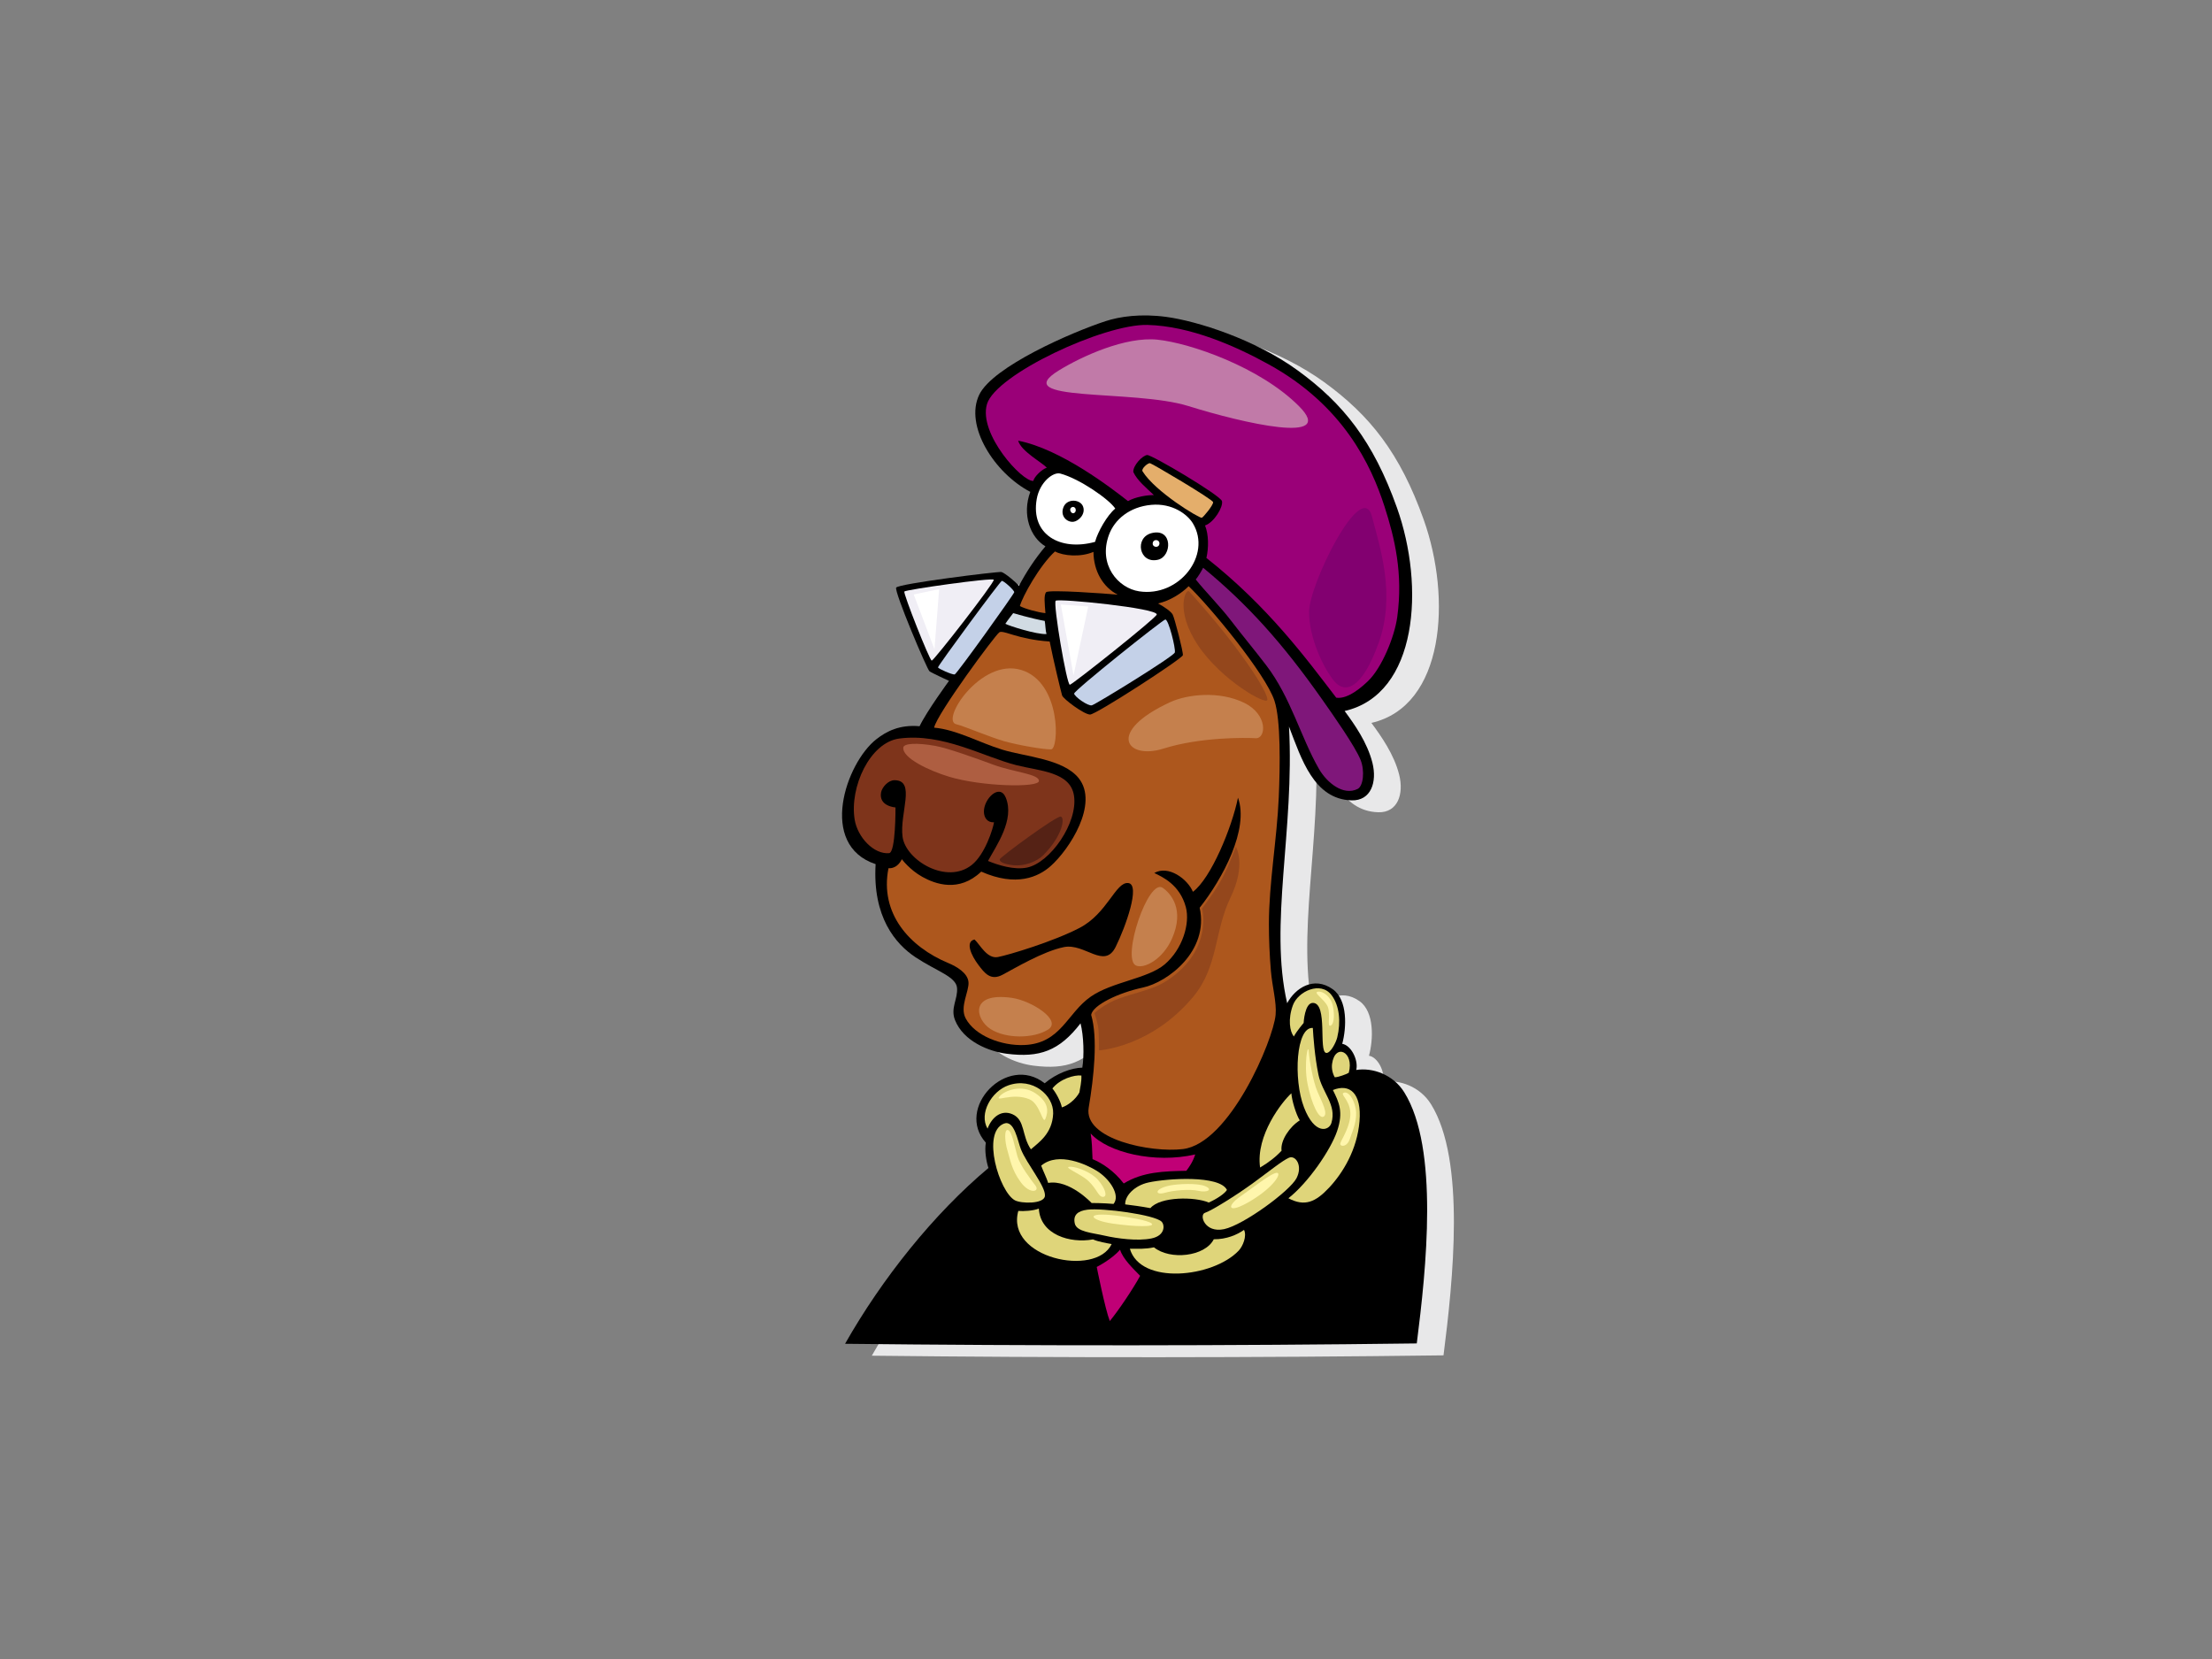 <?xml version="1.0" encoding="utf-8"?>
<!-- Generator: Adobe Illustrator 17.0.0, SVG Export Plug-In . SVG Version: 6.00 Build 0)  -->
<!DOCTYPE svg PUBLIC "-//W3C//DTD SVG 1.1//EN" "http://www.w3.org/Graphics/SVG/1.1/DTD/svg11.dtd">
<svg version="1.1" id="Layer_1" xmlns="http://www.w3.org/2000/svg" xmlns:xlink="http://www.w3.org/1999/xlink" x="0px" y="0px"
	 width="800px" height="600px" viewBox="0 0 800 600" enable-background="new 0 0 800 600" xml:space="preserve">
<rect x="0" y="0" width="800" height="600" fill="#808080" stroke="none"/>
<g>
	<path fill-rule="evenodd" clip-rule="evenodd" fill="#E8E8E9" d="M495.984,261.447c3.614,4.899,8.202,11.41,10.043,18.708
		c1.778,7.058-0.548,13.807-7.537,13.612c-13.62-0.377-18.146-15.014-22.63-26.683c2.049,37.565-7.281,71.434-0.662,100.05
		c2.871-5.4,9.578-9.973,16.489-5.059c5.453,3.875,5,13.937,3.428,19.745c3.211,0.504,5.918,5.894,5.063,9.455
		c5.848-0.949,13.357,1.609,17.389,8.101c12.587,20.274,7.932,63.819,4.502,90.802c-67.148,0.87-139.621,0.888-206.767,0.127
		c13.433-23.675,32.111-47.031,51.859-63.58c-0.831-2.492-1.442-6.455-0.938-9.153c-11.224-12.41,7.572-32.273,21.271-21.483
		c4.226-3.577,9.716-5.58,13.617-5.655c0.693-4.342,0.526-11.417-0.644-16.03c-7.693,10.001-14.856,12.508-26.676,11.002
		c-6.465-0.82-15.634-4.465-18.715-12.155c-1.758-4.375,1.076-7.612,0.725-11.665c-0.349-4.066-7.393-6.034-14.954-11.033
		c-7.327-4.837-15.642-14.615-14.487-33.72c-20.898-6.924-10.772-36.542,0.274-45.187c3.684-2.88,8.441-5.333,15.621-4.689
		c2.564-5.384,10.643-16.413,10.643-16.413s-6.157-2.819-7.055-3.462c-0.894-0.64-12.819-28.849-12.05-30.258
		c0.771-1.409,36.926-5.899,38.079-5.643c1.155,0.26,5.639,3.976,6.295,5.042c2.683-5.043,5.749-9.748,9.604-14.322
		c-5.493-3.253-8.539-11.487-5.469-19.706c-12.907-6.705-23.921-23.891-18.468-35.152c4.907-10.136,33.356-22.563,45.689-26.59
		c5.181-1.694,12.782-2.777,21.996-1.531c11,1.486,31.899,8.025,47.41,19.292c16.592,12.047,27.425,25.726,35.967,49.7
		C525.033,216.361,522.497,255.363,495.984,261.447z"/>
	<path fill-rule="evenodd" clip-rule="evenodd" d="M486.305,257.144c3.614,4.898,8.204,11.409,10.045,18.706
		c1.775,7.061-0.552,13.808-7.537,13.613c-13.622-0.378-18.148-15.015-22.63-26.682c2.052,37.568-7.281,71.432-0.664,100.048
		c2.873-5.4,9.582-9.972,16.489-5.059c5.46,3.879,5,13.942,3.432,19.746c3.207,0.504,5.916,5.898,5.061,9.455
		c5.848-0.949,13.357,1.609,17.387,8.105c12.591,20.274,7.934,63.815,4.506,90.793c-67.153,0.874-139.625,0.892-206.769,0.132
		c13.435-23.675,32.111-47.031,51.857-63.58c-0.826-2.492-1.442-6.45-0.936-9.151c-11.226-12.412,7.572-32.276,21.271-21.486
		c4.228-3.577,9.714-5.576,13.619-5.659c0.691-4.333,0.524-11.412-0.646-16.022c-7.695,9.999-14.858,12.504-26.678,11
		c-6.463-0.822-15.634-4.467-18.713-12.153c-1.758-4.377,1.074-7.616,0.725-11.665c-0.349-4.07-7.391-6.038-14.957-11.038
		c-7.325-4.837-15.64-14.615-14.487-33.715c-20.896-6.928-10.77-36.545,0.274-45.19c3.684-2.88,8.443-5.333,15.623-4.691
		c2.564-5.384,10.641-16.409,10.641-16.409s-6.157-2.823-7.053-3.464c-0.896-0.641-12.82-28.847-12.052-30.259
		c0.774-1.411,36.929-5.899,38.079-5.642c1.157,0.257,5.644,3.975,6.297,5.042c2.683-5.043,5.749-9.751,9.602-14.324
		c-5.49-3.253-8.537-11.484-5.469-19.706c-12.901-6.705-23.916-23.887-18.463-35.153c4.905-10.135,33.354-22.56,45.687-26.589
		c5.184-1.694,12.776-2.776,21.996-1.53c11,1.485,31.899,8.025,47.41,19.292c16.589,12.048,27.425,25.725,35.969,49.701
		C515.359,212.054,512.823,251.06,486.305,257.144z"/>
	<path fill-rule="evenodd" clip-rule="evenodd" fill="#9A0078" d="M414.891,164.566c-1.67,0.129-5.199,3.801-5.006,6.155
		c1.411,3.074,4.747,5.767,7.436,8.334c-2.137-0.065-6.67,0.608-9.359,2.181c-5.872-4.613-24.298-18.858-39.732-21.855
		c1.116,3.862,8.491,7.764,10.365,9.757c-1.826,0.611-4.55,3.268-4.879,4.778c-3.954,0.426-19.919-16.967-16.767-27.746
		c3.15-10.772,42.38-29.067,58.031-28.658c15.655,0.407,32.004,7.741,43.782,14.222c27.013,14.854,37.139,36.46,41.954,51.41
		c3.68,11.417,6.779,24.207,4.625,39.958c-1.017,7.442-5.694,18.48-10.452,23.094c-2.045,1.985-7.316,6.798-11.621,6.139
		c-10.661-13.917-24.499-32.822-46.952-50.545c0.842-3.714,0.842-8.443-0.498-11.744c3.301-1.119,6.635-6.757,6.126-8.809
		C441.429,179.184,416.555,164.437,414.891,164.566z"/>
	<path fill-rule="evenodd" clip-rule="evenodd" fill="#E4AE6B" d="M438.737,181.618c0.127,1.028-3.638,5.585-4.105,5.643
		c-1.026,0.127-16.793-9.364-21.411-16.798c-0.577-0.929,1.924-3.074,2.691-2.947C416.682,167.642,438.61,180.592,438.737,181.618z"
		/>
	<path fill-rule="evenodd" clip-rule="evenodd" fill="#FFFFFF" d="M396.042,195.976c-12.515,3.444-23.342-2.549-21.104-15.453
		c1.058-6.11,5.922-9.945,8.541-9.252c6.911,1.831,17.672,9.31,19.868,12.656C400.375,186.395,397.02,192.353,396.042,195.976z"/>
	<path fill-rule="evenodd" clip-rule="evenodd" d="M391.733,183.272c0.942,2.755-1.74,5.269-3.555,5.441
		c-2.266,0.214-4.861-2.03-3.557-5.297C385.925,180.148,390.789,180.512,391.733,183.272z"/>
	<path fill-rule="evenodd" clip-rule="evenodd" fill="#FFFFFF" d="M416.412,182.582c7.57-0.672,13.036,3.409,15.031,6.732
		c6.876,11.431-4.962,26.743-19.445,24.55c-7.636-1.155-14.897-9.608-10.939-20.418
		C403.093,187.902,408.478,183.288,416.412,182.582z"/>
	<path fill-rule="evenodd" clip-rule="evenodd" fill="#FFFFFF" d="M388.976,183.995c0.509,1.308-1.074,2.394-1.773,0.945
		C386.508,183.488,388.468,182.687,388.976,183.995z"/>
	<path fill-rule="evenodd" clip-rule="evenodd" d="M416.623,192.775c7.588-1.798,7.25,8.474,2.183,9.663
		C411.937,204.055,410.142,194.314,416.623,192.775z"/>
	<path fill-rule="evenodd" clip-rule="evenodd" fill="#FFFFFF" d="M419.305,196.769c-0.285,1.596-2.707,1.167-2.391-0.437
		C417.232,194.73,419.601,195.171,419.305,196.769z"/>
	<path fill-rule="evenodd" clip-rule="evenodd" fill="#AD571D" d="M395.464,199.595c0.066,6.9,3.378,12.683,8.758,15.484
		c-4.085-0.406-24.973-1.917-25.874-0.893c-0.894,1.028-0.513,4.232-0.254,7.565c-2.694-0.259-7.564-1.61-9.234-2.566
		c0.879-3.384,7.18-14.745,12.692-19.746C384.601,201.066,390.797,201.601,395.464,199.595z"/>
	<path fill-rule="evenodd" clip-rule="evenodd" fill="#7F177A" d="M435.132,205.333c16.028,13.219,28.554,27.036,43.096,47.709
		c3.95,5.614,11.89,16.896,13.845,21.795c1.569,3.933,0.993,9.473-1.072,10.496c-5.21,2.58-11.108-2.289-13.931-7.161
		c-6.691-11.564-10.13-25.793-19.127-37.568c-4.265-5.58-8.537-10.677-12.64-16.041c-4.079-5.333-9.385-10.627-12.848-14.987
		C433.225,208.677,434.505,206.627,435.132,205.333z"/>
	<path fill-rule="evenodd" clip-rule="evenodd" fill="#F0EEF5" d="M359.407,209.691c0.388,0.898-21.654,29.23-22.426,29.23
		c-0.769,0-10.371-24.342-9.918-24.994C327.513,213.277,359.019,208.794,359.407,209.691z"/>
	<path fill-rule="evenodd" clip-rule="evenodd" fill="#AD571D" d="M447.732,288.489c-2.194,10.836-9.758,29.166-16.296,34.042
		c-1.927-4.614-8.844-9.745-13.977-6.797c2.948,1.407,9.231,4.23,11.41,12.309c1.626,6.034-1.258,15.312-7.632,20.732
		c-6.086,5.17-19.035,6.323-26.741,11.669c-8.574,5.946-10.755,16.951-24.065,17.501c-8.256,0.346-17.85-3.36-21.183-9.639
		c-2.231-4.204,1.282-9.749,1.023-13.085c-0.256-3.329-4.296-5.664-7.309-6.924c-14.049-5.841-24.872-17.944-21.633-34.283
		c3.43,0.182,4.837-3.279,4.837-3.279s2.821,3.847,7.437,6.406c4.618,2.564,13.207,5.771,21.271-1.911
		c12.705,5.631,20.692,1.887,25.041-1.944c6.832-6.025,17.591-22.63,10.207-31.845c-5.633-7.031-19.34-7.764-27.673-10.329
		c-8.331-2.564-16.517-7.237-24.618-7.949c1.012-4.995,22.121-33.541,23.59-34.483c1.471-0.941,6.613,2.561,18.209,3.33
		c1.282,6.537,4.101,18.206,4.489,19.49c0.386,1.278,7.949,6.92,10.128,6.92c2.176,0,33.385-20.233,33.553-21.465
		c0.167-1.227-3.042-13.538-3.682-14.691c-0.64-1.154-3.073-2.82-5.313-4.023c4.418-0.978,8.592-3.733,11.083-6.232
		c7.568,7.177,27.866,31.736,31.035,41.412c2.308,7.052,2.049,23.465,1.561,34.867c-0.649,15.224-3.568,31.059-3.568,45.9
		c0,5.361,0.246,11.399,0.728,17.014c0.484,5.683,2.106,11.316,1.699,15.803c-0.829,9.142-16.587,46.551-33.553,48.573
		c-11.632,1.392-35.971-3.553-34.049-14.963c1.924-11.412,3.336-25.133,0.894-33.59c0.574-3.494,9.745-7.952,18.722-9.872
		c8.973-1.924,23.975-13.212,20.515-28.852C442.203,317.786,451.822,299.836,447.732,288.489z"/>
	<path fill-rule="evenodd" clip-rule="evenodd" fill="#C4D1E8" d="M362.322,210.083c0.64-0.128,4.556,3.418,4.489,4.102
		c-0.07,0.686-20.811,29.64-21.543,29.744c-0.894,0.129-5.898-2.052-6.025-2.563C339.116,240.854,361.682,210.211,362.322,210.083z"
		/>
	<path fill-rule="evenodd" clip-rule="evenodd" fill="#F0EEF5" d="M418.352,222.265c-0.254,1.281-30.29,25.144-31.414,25.385
		c-1.126,0.244-6.152-29.484-5.126-30.384C382.837,216.367,418.81,219.944,418.352,222.265z"/>
	<path fill-rule="evenodd" clip-rule="evenodd" fill="#D1DBE3" d="M366.427,221.75c0,0,6.536,1.924,11.412,2.82
		c0.254,1.284,0.254,3.464,0.638,4.746c-3.5,0.219-13.536-2.945-14.875-3.718C364.133,224.719,366.427,221.75,366.427,221.75z"/>
	<path fill-rule="evenodd" clip-rule="evenodd" fill="#C4D1E8" d="M394.889,255.089c-1.409,0.358-6.29-3.134-6.411-4.231
		c-0.123-1.097,31.793-26.54,32.951-26.797c1.153-0.254,3.847,10.511,3.461,11.924C424.504,237.395,396.299,254.729,394.889,255.089
		z"/>
	<path fill-rule="evenodd" clip-rule="evenodd" fill="#7E341B" d="M357.323,311.375c2.93-5.438,9.764-14.889,6.411-22.952
		c-2.17-5.224-7.974,0.458-7.888,5.173c0.04,2.119,1.225,3.932,3.656,3.805c-0.381,2.308-3.202,11.537-8.028,15.401
		c-9.083,7.27-23.894-1.685-25.049-10.148c-1.151-8.462,4.942-20.452-2.904-20.484c-2.343-0.01-4.532,2.623-4.863,4.376
		c-0.96,5.101,5.206,5.469,5.206,5.469s0.112,16.315-2.312,16.537c-5.512,0.513-11.43-5.751-12.458-12.168
		c-1.887-11.739,5.539-27.882,16.129-29.283c15.763-2.087,30.505,6.632,42.388,9.637c8.46,2.14,19.489,2.378,20.811,11.024
		c1.499,9.802-8.62,24.313-17.012,26.014C366.723,314.717,360.963,312.876,357.323,311.375z"/>
	<path fill-rule="evenodd" clip-rule="evenodd" d="M403.492,342.456c-4.099,8.274-11.163-1.464-18.728,0.075
		c-7.564,1.543-17.821,7.695-22.183,10.001c-4.355,2.308-6.542-0.64-8.848-3.717c-2.303-3.075-4.833-8.215-1.286-9.034
		c1.927,1.725,4.495,7.11,8.469,6.343c3.976-0.765,19.971-5.576,29.49-10.516c10.13-5.254,13.076-16.749,17.632-16.243
		C412.597,319.868,407.073,335.226,403.492,342.456z"/>
	<path fill-rule="evenodd" clip-rule="evenodd" fill="#DFD57A" d="M471.598,400.472c-3.886-10.13-2.873-29.201,3.204-28.696
		c0.171,3.042,0.675,10.299,2.027,16.881c1.35,6.586,6.68,10.832,4.69,17.488C480.67,408.993,475.48,410.6,471.598,400.472z"/>
	<path fill-rule="evenodd" clip-rule="evenodd" fill="#DFD57A" d="M487.804,387.981c-0.866,0.559-3.897,1.633-5.067,1.633
		c-0.754-1.276-1.208-3.143-0.973-4.861C482.796,377.145,489.875,380.29,487.804,387.981z"/>
	<path fill-rule="evenodd" clip-rule="evenodd" fill="#DFD57A" d="M391.1,388.983c0.105,2.284-0.515,4.673-0.725,6.124
		c-1.343,2.525-4.228,4.778-6.33,5.394c-0.489-2.277-2.08-5.188-3.428-6.845C383.317,390.23,388.507,388.671,391.1,388.983z"/>
	<path fill-rule="evenodd" clip-rule="evenodd" fill="#DFD57A" d="M372.843,415.667c-3.373-4.892-2.023-10.632-6.648-12.675
		c-4.127-1.821-7.548,1.173-9.032,5.19c-3.215-5.396,1.411-13.541,7.577-15.671c8.719-3.009,16.399,3.632,16.147,10.231
		C380.606,410.054,375.53,413.282,372.843,415.667z"/>
	<path fill-rule="evenodd" clip-rule="evenodd" fill="#DFD57A" d="M465.963,433.365c7.101-5.552,15.252-17.361,17.615-24.28
		c2.365-6.924,0.679-10.472-1.519-14.858c5.983-2.448,10.47,1.015,9.626,11.309c-0.848,10.301-6.075,18.739-10.972,23.969
		C475.817,434.742,471.894,436.511,465.963,433.365z"/>
	<path fill-rule="evenodd" clip-rule="evenodd" fill="#DFD57A" d="M455.73,422.249c-1.69-11.649,8.103-23.971,11.31-26.84
		c0.169,2.532,1.685,7.599,3.038,9.793c-3.546,2.194-7.09,7.257-6.584,10.97C461.301,418.536,458.599,420.559,455.73,422.249z"/>
	<path fill-rule="evenodd" clip-rule="evenodd" fill="#DFD57A" d="M363.052,406.378c3.814-1.514,5.01,6.358,6.167,9.245
		c2.146,5.37,9.063,13.495,8.69,16.925c-0.318,2.952-8.616,2.792-10.882,1.549C361.421,431.016,354.883,409.638,363.052,406.378z"/>
	<path fill-rule="evenodd" clip-rule="evenodd" fill="#C00076" d="M432.263,417.524c-0.842,2.702-2.194,4.559-3.204,5.909
		c-8.107,0.169-15.702,0.335-22.649,4.587c-3.516-4.587-7.886-7.423-11.281-8.811c-0.116-3.513-0.23-6.512-0.677-9.282
		C400.697,416.848,417.576,420.897,432.263,417.524z"/>
	<path fill-rule="evenodd" clip-rule="evenodd" fill="#DFD57A" d="M435.809,438.623c2.194-0.675,11.042-6.124,17.514-10.847
		c5.946-4.344,10.505-8.059,12.87-9.074c2.365-1.012,5.065,2.871,2.698,7.43c-2.361,4.559-19.073,16.879-26.163,18.402
		C435.64,446.049,433.615,439.301,435.809,438.623z"/>
	<path fill-rule="evenodd" clip-rule="evenodd" fill="#DFD57A" d="M402.725,435.417c-3.715-0.335-7.936-0.335-7.936-0.335
		s-7.987-8.583-15.697-7.261c-0.508-1.688-1.861-4.388-2.531-6.246c6.299-5.306,16.741-0.219,20.087,1.859
		C401.541,426.47,405.256,432.379,402.725,435.417z"/>
	<path fill-rule="evenodd" clip-rule="evenodd" fill="#DFD57A" d="M437.159,434.913c-4.975-2.152-17.556-2.198-21.1,2.023
		c-3.713-0.673-6.415-1.015-9.118-1.352c-0.127-3.049,3.279-6.805,8.443-7.93c6.729-1.471,25.687-2.726,28.357,2.7
		C442.926,431.676,440.197,433.561,437.159,434.913z"/>
	<path fill-rule="evenodd" clip-rule="evenodd" fill="#DFD57A" d="M395.295,448.247c1.856,0.842,4.899,1.346,6.753,1.683
		c-5.74,12.155-38.487,5.07-33.762-11.982c1.938,0.171,5.411-0.044,7.428-0.842C376.222,446.558,387.025,449.768,395.295,448.247z"
		/>
	<path fill-rule="evenodd" clip-rule="evenodd" fill="#DFD57A" d="M420.11,441.832c1.192,1.188,1.352,5.063-3.715,6.075
		c-5.061,1.015-12.495,0-16.881-1.012c-4.386-1.013-10.128-1.352-10.801-4.392c-0.675-3.035,1.01-4.554,4.57-5.004
		C398.699,436.811,417.576,439.301,420.11,441.832z"/>
	<path fill-rule="evenodd" clip-rule="evenodd" fill="#DFD57A" d="M449.918,444.795c1.109,2.271-0.454,5.97-1.944,7.533
		c-9.293,9.758-35.484,12.504-39.344-0.708c3.04,0,5.571,0.171,8.719-0.508c5.802,4.73,18.461,3.378,21.633-2.917
		C443.57,448.247,447.454,446.558,449.918,444.795z"/>
	<path fill-rule="evenodd" clip-rule="evenodd" fill="#C00076" d="M396.647,458.207c0,0,5.398-2.702,8.438-6.249
		c1.013,3.38,4.907,7.027,7.261,9.455c-2.56,4.73-7.695,12.361-10.974,16.372C399.661,473.398,396.647,458.207,396.647,458.207z"/>
	<path fill-rule="evenodd" clip-rule="evenodd" fill="#DFD57A" d="M471.478,369.971c0,0,0.355-7.338,3.378-7.257
		c5.464,0.138,1.931,17.639,4.767,18.084c1.534,0.241,3.564-3.752,4.009-5.593c1.35-5.571,0.844-11.483-2.063-15.309
		c-3.912-5.166-12.116-1.403-13.975,3.66c-1.856,5.067-1.122,9.519,0.338,11.312C469.115,372.674,471.478,369.971,471.478,369.971z"
		/>
	<path fill-rule="evenodd" clip-rule="evenodd" fill="#AE5E41" d="M326.686,270.394c0.132-1.611,5.011-1.796,11.487-0.653
		c4.471,0.789,14.301,4.328,21.168,6.851c7.406,2.723,16.41,3.303,16.41,5.843c0,2.537-20.822,2.031-32.499-1.523
		C335.951,278.692,326.386,274.172,326.686,270.394z"/>
	<path fill-rule="evenodd" clip-rule="evenodd" fill="#552215" d="M377.294,309.304c-2.415,2.417-6.99,4.026-10.751,3.63
		c-3.763-0.406-5.107-1.343-4.971-2.155c0.134-0.806,20.429-15.723,22.04-15.454C385.224,295.594,384.417,302.178,377.294,309.304z"
		/>
	<path fill-rule="evenodd" clip-rule="evenodd" fill="#C5804D" d="M345.877,261.944c2.49,0.533,12.042,4.648,17.324,6.127
		c5.282,1.481,13.946,2.958,16.903,2.958c2.959,0,3.805-24.298-10.775-28.733C354.752,237.862,339.966,260.675,345.877,261.944z"/>
	<path fill-rule="evenodd" clip-rule="evenodd" fill="#C5804D" d="M423.204,253.947c6.089-2.814,17.676-4.199,26.737,0.221
		c8.756,4.273,7.956,13.037,4.197,12.814c-3.757-0.22-20.109-0.439-33.367,3.76C407.518,274.937,399.784,264.774,423.204,253.947z"
		/>
	<path fill-rule="evenodd" clip-rule="evenodd" fill="#C5804D" d="M420.555,321.119c2.849,2.021,7.98,7.759,3.312,18.343
		c-3.312,7.513-10.113,11.062-13.036,9.723C405.526,346.752,415.251,317.365,420.555,321.119z"/>
	<path fill-rule="evenodd" clip-rule="evenodd" fill="#C5804D" d="M365.974,360.893c7.084,1.015,18.341,8.173,13.037,11.491
		c-5.302,3.314-15.244,3.314-20.769-0.219C352.716,368.628,350.506,358.688,365.974,360.893z"/>
	<path fill-rule="evenodd" clip-rule="evenodd" fill="#94471C" d="M430.128,213.973c0,0,8.515,9.285,15.864,18.958
		c7.351,9.674,12.379,17.797,12.379,20.119c0,2.324-16.64-6.963-25.148-19.732C424.712,220.549,428.971,212.425,430.128,213.973z"/>
	<path fill-rule="evenodd" clip-rule="evenodd" fill="#94471C" d="M395.819,366.403c0,0,3.551-3.375,9.056-5.326
		c5.501-1.957,8.879-2.492,13.492-4.445c4.618-1.951,12.077-7.452,15.097-15.09c3.016-7.636,1.24-12.962,1.24-12.962
		s4.975-6.395,7.459-11.189c2.488-4.793,4.793-11.187,4.793-11.187s3.908,6.393-1.951,18.47
		c-5.859,12.074-4.359,24.922-13.497,35.866c-15.272,18.29-34.095,19.355-34.095,19.355s0.18-6.569-0.353-9.054
		C396.529,368.354,395.819,366.403,395.819,366.403z"/>
	<path fill-rule="evenodd" clip-rule="evenodd" fill="#C17AA8" d="M383.014,133.929c8.208-5.035,23.993-12.304,35.68-11.073
		c11.684,1.229,36.907,9.842,51.052,23.991c14.15,14.148-20.298,6.151-39.984,0C410.08,140.695,363.944,145.613,383.014,133.929z"/>
	<path fill-rule="evenodd" clip-rule="evenodd" fill="#820070" d="M496.201,186.83c2.919,11.183,8.612,28.298,2.461,45.524
		c-6.152,17.222-12.302,18.454-15.993,14.145c-3.693-4.306-9.229-15.379-9.229-25.223
		C473.439,211.437,492.51,172.681,496.201,186.83z"/>
	<polygon fill-rule="evenodd" clip-rule="evenodd" fill="#FFFFFF" points="330.467,215.004 339.655,213.067 337.963,234.832 	"/>
	<polygon fill-rule="evenodd" clip-rule="evenodd" fill="#FFFFFF" points="383.663,218.63 393.579,219.356 388.257,244.261 	"/>
	<path fill-rule="evenodd" clip-rule="evenodd" fill="#FFF6AC" d="M448.71,432.627c3.439-2.341,11.123-8.458,13.056-8.458
		c1.935,0-0.969,5.072-9.427,10.154C443.875,439.399,443.391,436.254,448.71,432.627z"/>
	<path fill-rule="evenodd" clip-rule="evenodd" fill="#FFF6AC" d="M403.735,439.64c3.849,0.469,11.605,1.694,12.817,2.902
		c1.207,1.21-5.563,1.21-14.027,0C394.063,441.335,391.887,438.192,403.735,439.64z"/>
	<path fill-rule="evenodd" clip-rule="evenodd" fill="#FFF6AC" d="M364.564,408.691c1.468,0.493,2.417,6.047,3.384,9.433
		c0.969,3.382,4.84,8.46,6.529,10.634c1.692,2.179-1.933,3.384-5.319-1.208c-3.386-4.594-3.871-8.462-4.837-11.605
		C363.387,412.905,363.113,408.206,364.564,408.691z"/>
	<path fill-rule="evenodd" clip-rule="evenodd" fill="#FFF6AC" d="M473.372,380.639c0.136,2.417,1.455,10.402,3.147,14.268
		c1.69,3.873,3.871,7.978,2.174,8.947c-1.692,0.967-4.351-4.594-5.802-11.846C471.44,384.752,473.13,376.29,473.372,380.639z"/>
	<path fill-rule="evenodd" clip-rule="evenodd" fill="#FFF6AC" d="M476.762,358.636c1.679-0.182,4.592,1.694,5.317,5.322
		c0.726,3.63,0.241,6.77-0.969,7.011c-1.208,0.243,0.243-4.353-0.967-7.011C478.934,361.299,474.583,358.879,476.762,358.636z"/>
	<path fill-rule="evenodd" clip-rule="evenodd" fill="#FFF6AC" d="M361.662,396.358c1.729-1.898,7.739-4.351,12.815-0.964
		c5.078,3.386,4.594,6.773,3.627,9.183c-0.967,2.422-1.857-5.337-5.802-7.009C366.015,394.907,359.247,399.018,361.662,396.358z"/>
	<path fill-rule="evenodd" clip-rule="evenodd" fill="#FFF6AC" d="M387.534,421.986c1.946,0.121,7.154,1.865,9.674,4.842
		c2.659,3.141,3.386,6.04,1.692,6.04c-1.692,0-2.179-2.898-5.322-5.797C390.637,424.355,383.424,421.747,387.534,421.986z"/>
	<path fill-rule="evenodd" clip-rule="evenodd" fill="#FFF6AC" d="M423.077,428.758c2.882-0.598,9.918-0.964,12.819,0.248
		c2.897,1.203,0.723,2.413-2.418,1.688c-3.147-0.723-8.951-0.241-12.333,0.726C417.76,432.388,417.276,429.97,423.077,428.758z"/>
	<path fill-rule="evenodd" clip-rule="evenodd" fill="#FFF6AC" d="M486.189,395.15c1.407-0.353,3.397,2.003,4.112,5.804
		c0.726,3.866-0.966,7.737-2.176,11.121c-1.061,2.968-3.627,2.663-3.384,1.453c0.241-1.212,3.868-6.288,3.625-11.123
		C488.124,397.567,484.253,395.63,486.189,395.15z"/>
</g>
</svg>
